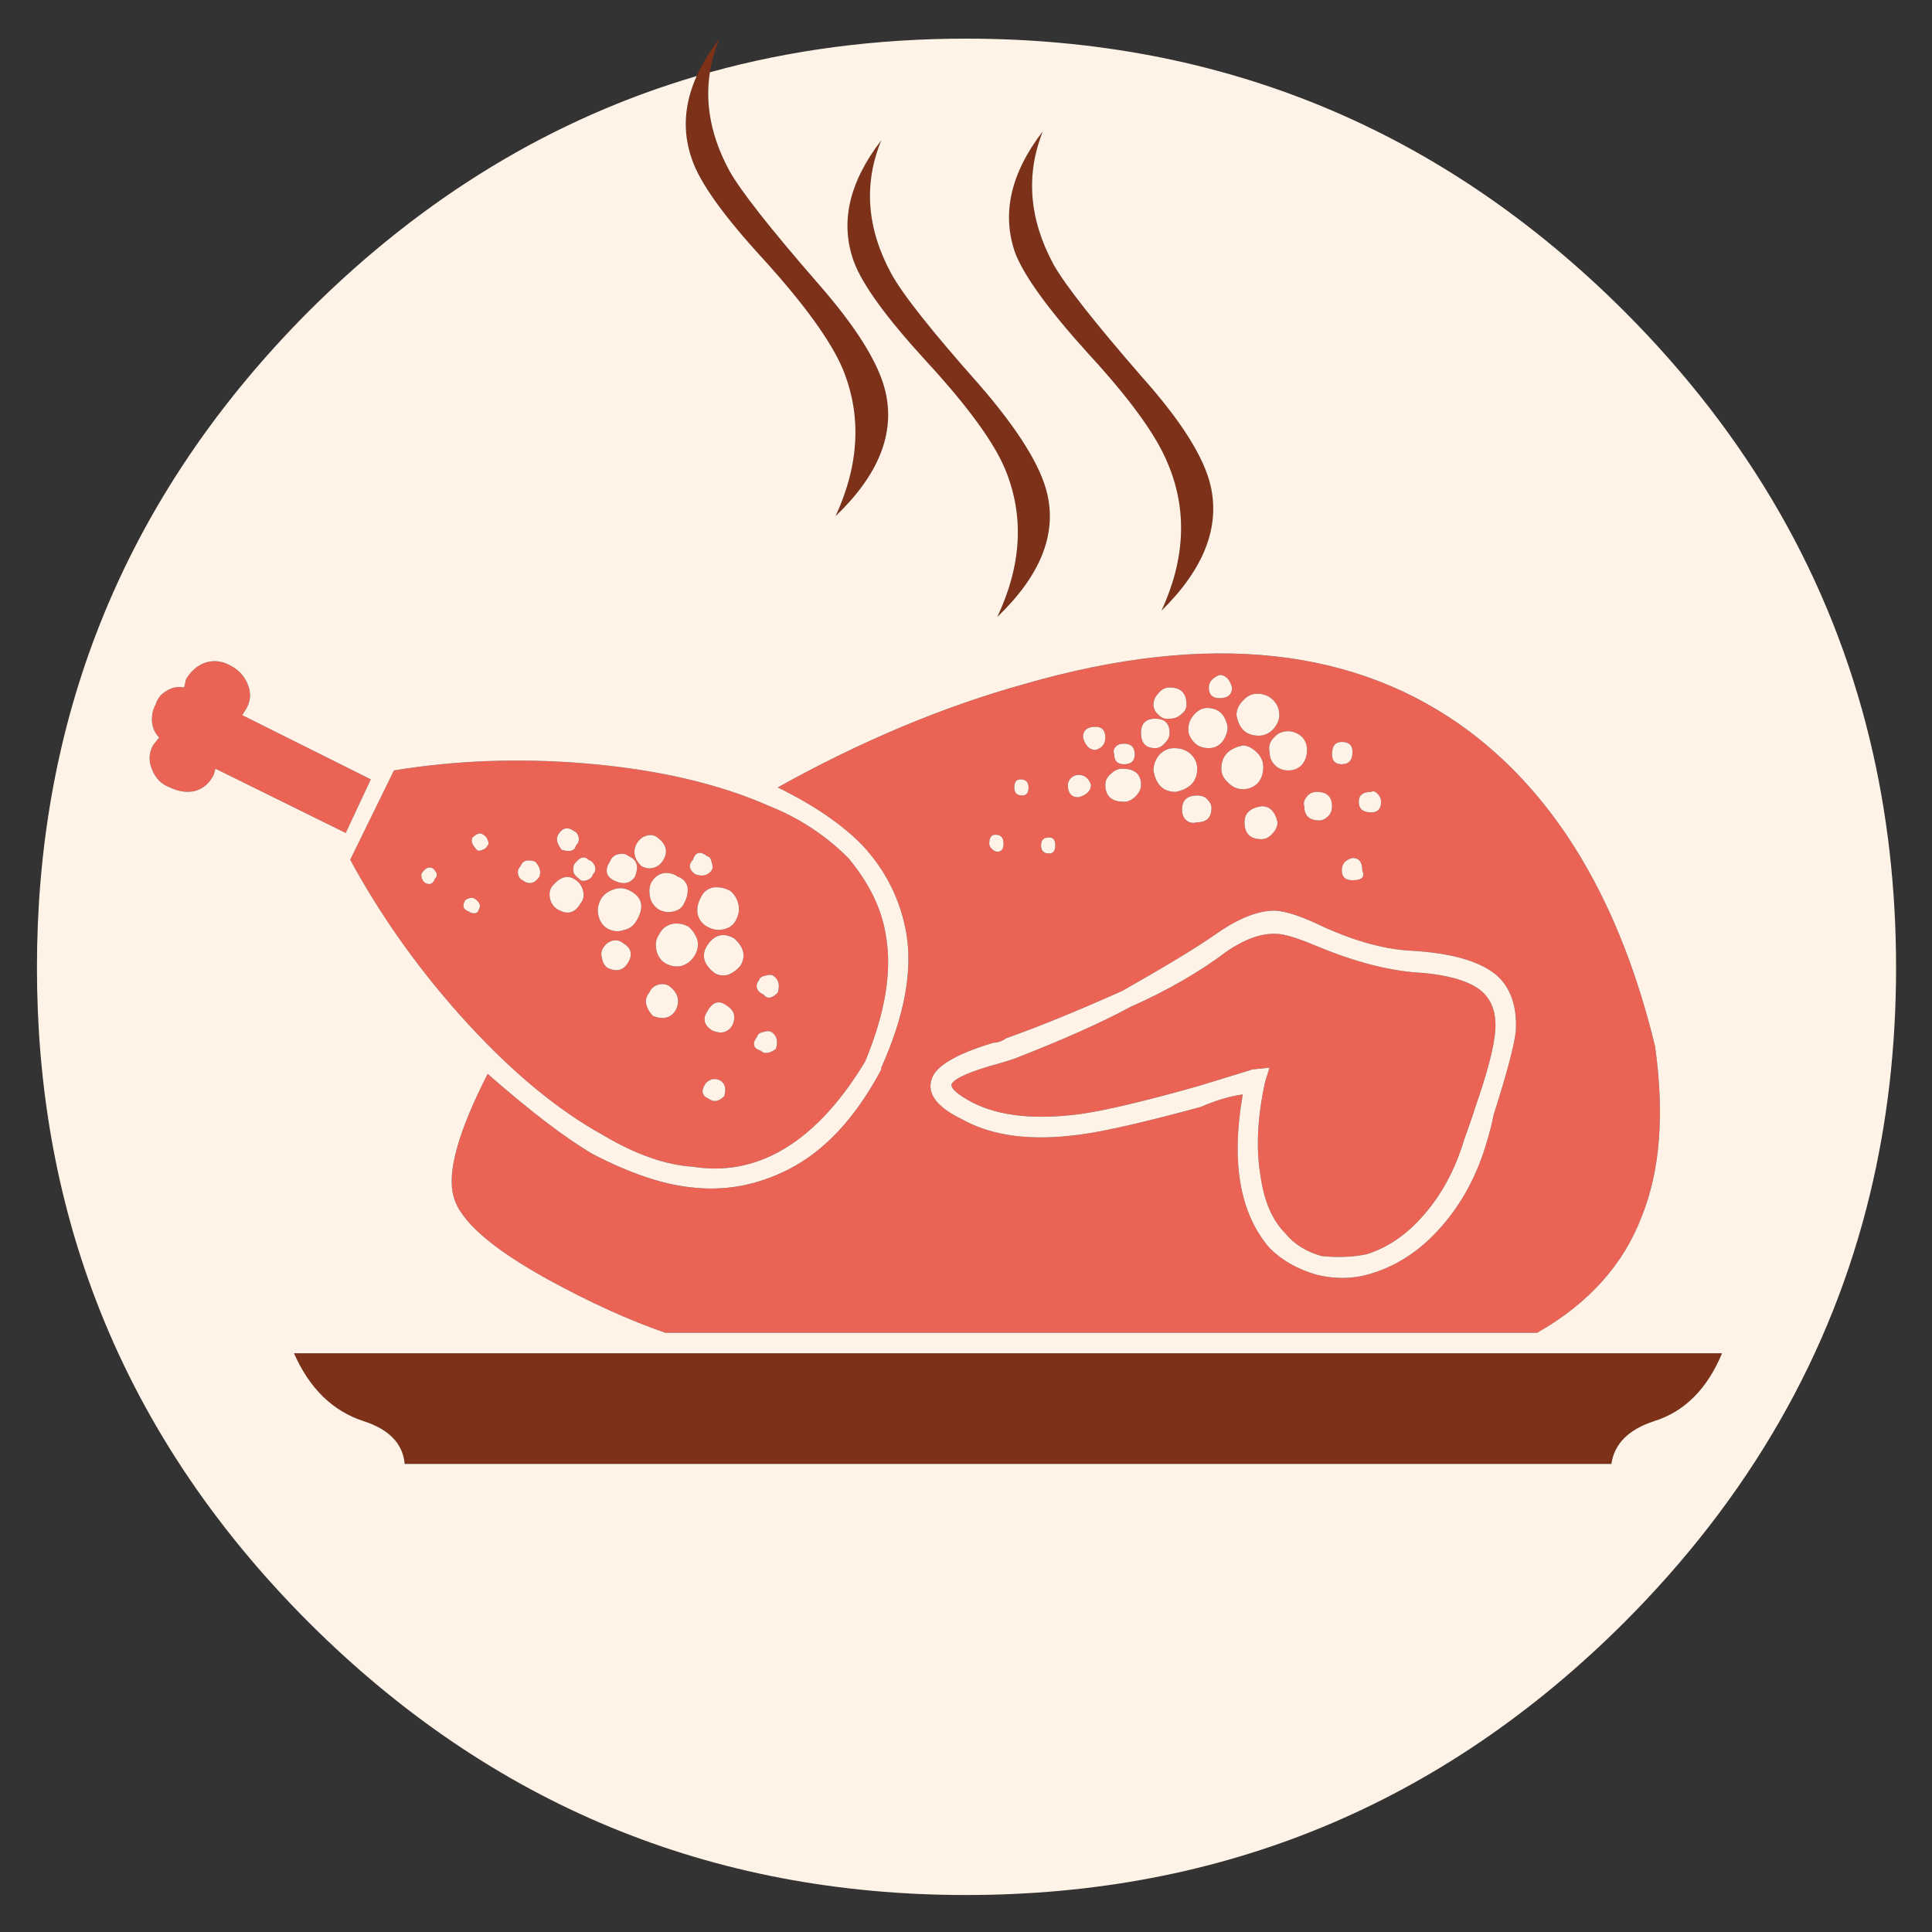 <?xml version="1.0" encoding="utf-8"?>
<!-- Generator: Adobe Illustrator 16.0.0, SVG Export Plug-In . SVG Version: 6.00 Build 0)  -->
<!DOCTYPE svg PUBLIC "-//W3C//DTD SVG 1.1//EN" "http://www.w3.org/Graphics/SVG/1.1/DTD/svg11.dtd">
<svg version="1.1" id="Layer_1" xmlns="http://www.w3.org/2000/svg" xmlns:xlink="http://www.w3.org/1999/xlink" x="0px" y="0px"
	 width="300px" height="300px" viewBox="0 0 300 300" enable-background="new 0 0 300 300" xml:space="preserve">
<rect x="0" y="0" width="300" height="300" fill="#333333" stroke="none"/>
<g>
	<path fill-rule="evenodd" clip-rule="evenodd" fill="#EA6355" d="M256.995,162.466c1.483,10.533,0.79,19.357-2.078,26.472
		c-2.86,7.479-8.265,13.483-16.214,18.014H103.302c-5.632-1.944-11.73-4.716-18.293-8.314c-8.686-4.805-13.537-9.055-14.549-12.75
		c-1.11-3.695,0.645-10.071,5.263-19.131c6.652,5.825,12.105,9.983,16.359,12.471c5.729,2.958,10.765,4.668,15.107,5.13
		c5.26,0.647,10.341-0.276,15.243-2.771c5.632-2.86,10.437-8.035,14.415-15.521v-0.279c3.598-8.038,4.891-15.011,3.878-20.919
		c-0.924-5.177-3.188-9.707-6.794-13.588c-3.136-3.233-7.524-6.235-13.163-9.007c12.933-7.204,25.727-12.564,38.384-16.08
		c28.555-8.217,51.607-5.721,69.159,7.487C242.078,124.122,251.639,140.384,256.995,162.466z M235.384,159.973
		c0.179-3.791-0.838-6.655-3.051-8.592c-2.585-2.131-6.928-3.379-13.029-3.745c-4.157-0.186-8.775-1.434-13.856-3.743
		c-3.233-1.572-5.729-2.403-7.486-2.492c-2.683,0-5.778,1.244-9.286,3.732c-2.771,1.945-7.576,4.857-14.416,8.739
		c-7.017,3.137-13.021,5.583-18.013,7.342c-0.648,0.462-1.296,0.693-1.944,0.693c-5.267,1.571-8.407,3.281-9.42,5.128
		c-1.2,2.496,0.324,4.761,4.57,6.795c4.618,2.585,10.671,3.37,18.158,2.357c3.696-0.462,9.979-1.896,18.852-4.302
		c2.31-1.014,4.481-1.662,6.515-1.944c-1.847,10.533-0.462,18.482,4.157,23.846c1.937,1.938,4.384,3.323,7.342,4.157
		c3.046,0.737,5.956,0.645,8.727-0.279c3.793-1.2,7.167-3.416,10.125-6.648c3.322-3.606,5.769-7.949,7.341-13.03
		c0.648-2.122,1.066-3.739,1.252-4.85C234.043,166.484,235.197,162.097,235.384,159.973z M107.604,133.501
		c-0.738,0.738-0.645,1.475,0.279,2.212c1.103,0.462,1.978,0.275,2.626-0.559c0.187-0.365,0.187-0.778,0-1.24
		c-0.089-0.559-0.32-0.883-0.692-0.972C108.706,132.107,107.968,132.294,107.604,133.501z M105.246,136.127
		c-0.648-0.462-1.389-0.645-2.224-0.547c-0.827,0.186-1.471,0.692-1.933,1.52c-0.275,0.648-0.324,1.389-0.145,2.224
		c0.186,0.826,0.648,1.471,1.385,1.933c0.746,0.373,1.486,0.466,2.224,0.279c0.834-0.186,1.389-0.604,1.665-1.251
		c0.462-0.827,0.645-1.658,0.548-2.492C106.586,136.965,106.08,136.41,105.246,136.127z M108.844,139.323
		c-0.461,0.826-0.645,1.657-0.547,2.492c0.186,0.923,0.692,1.616,1.52,2.079c0.834,0.462,1.665,0.6,2.492,0.413
		c0.923-0.186,1.572-0.648,1.944-1.385c0.462-0.835,0.6-1.666,0.414-2.492c-0.186-0.834-0.6-1.527-1.24-2.079
		c-0.834-0.461-1.713-0.648-2.637-0.559C109.865,137.979,109.217,138.488,108.844,139.323z M94.708,133.769
		c-0.826,1.296-0.64,2.269,0.559,2.917c1.476,0.737,2.585,0.551,3.331-0.559c0.641-1.572,0.316-2.633-0.972-3.185
		c-0.462-0.373-1.017-0.466-1.666-0.28C95.409,132.76,94.991,133.128,94.708,133.769z M89.858,130.037
		c-0.089-0.462-0.32-0.786-0.692-0.972c-1.013-0.737-1.844-0.555-2.492,0.547c-0.373,0.649-0.187,1.435,0.559,2.358
		c1.289,0.373,2.027,0.142,2.213-0.692C89.817,130.912,89.956,130.499,89.858,130.037z M89.445,136.686
		c-1.2-0.924-2.447-0.6-3.744,0.972c-0.366,0.551-0.458,1.196-0.28,1.933c0.187,0.745,0.604,1.3,1.252,1.665
		c1.475,0.834,2.629,0.511,3.464-0.972c0.462-0.552,0.6-1.196,0.414-1.934C90.365,137.613,89.997,137.058,89.445,136.686z
		 M91.11,136.686c0.552-0.187,0.875-0.511,0.972-0.973c0.365-0.275,0.458-0.693,0.28-1.251c-0.187-0.462-0.51-0.782-0.973-0.961
		c-0.648-0.648-1.389-0.417-2.223,0.693c-0.366,0.923-0.134,1.661,0.692,2.212C90.134,136.779,90.552,136.872,91.11,136.686z
		 M102.062,130.037c-0.462-0.372-1.017-0.465-1.666-0.279c-0.648,0.187-1.158,0.6-1.531,1.24c-0.64,1.207-0.409,2.362,0.693,3.464
		c0.648,0.373,1.296,0.465,1.944,0.279c0.648-0.186,1.155-0.6,1.52-1.24C103.767,132.205,103.447,131.05,102.062,130.037z
		 M95.401,138.071c-0.924,0.275-1.617,0.782-2.079,1.52c-0.462,0.834-0.6,1.669-0.414,2.503c0.187,0.924,0.648,1.616,1.386,2.079
		c0.834,0.461,1.665,0.551,2.492,0.268c0.923-0.179,1.616-0.686,2.078-1.52c1.208-2.034,0.886-3.558-0.96-4.571
		C97.069,137.889,96.235,137.796,95.401,138.071z M96.653,146.385c-0.462-0.373-1.017-0.466-1.666-0.28
		c-0.551,0.187-0.965,0.511-1.24,0.973c-0.373,0.461-0.465,1.017-0.279,1.665c0.089,0.648,0.365,1.155,0.827,1.52
		c1.482,0.746,2.592,0.425,3.33-0.96C98.272,148.095,97.949,147.123,96.653,146.385z M102.329,145.133
		c-0.462,0.648-0.599,1.435-0.413,2.358c0.186,0.923,0.648,1.616,1.386,2.078c0.834,0.462,1.668,0.604,2.503,0.425
		c0.924-0.283,1.617-0.838,2.078-1.665c0.462-0.745,0.6-1.531,0.414-2.358c-0.276-0.834-0.738-1.527-1.386-2.078
		c-0.834-0.462-1.713-0.6-2.637-0.414C103.35,143.755,102.702,144.307,102.329,145.133z M100.81,154.151
		c-0.834,1.013-0.648,2.213,0.559,3.599c1.661,0.648,2.86,0.324,3.598-0.973c0.648-1.386,0.325-2.585-0.972-3.598
		c-0.461-0.373-1.061-0.466-1.799-0.279C101.547,153.086,101.085,153.504,100.81,154.151z M109.816,146.799
		c-0.924,1.482-0.6,2.868,0.972,4.157c0.551,0.462,1.289,0.603,2.212,0.425c0.746-0.284,1.394-0.746,1.945-1.386
		c0.924-1.483,0.6-2.917-0.972-4.302C112.312,144.769,110.926,145.138,109.816,146.799z M112.733,156.084
		c-1.11-0.826-2.083-0.502-2.917,0.973c-0.737,1.11-0.507,2.082,0.692,2.916c1.386,0.642,2.448,0.406,3.185-0.703
		C114.342,157.884,114.021,156.822,112.733,156.084z M118.823,151.514c-0.551,0.09-0.871,0.321-0.961,0.693
		c-0.373,0.461-0.465,0.924-0.279,1.386c0.186,0.372,0.51,0.648,0.972,0.827c0.551,0.744,1.289,0.655,2.213-0.269
		c0.372-1.206,0.141-2.086-0.693-2.638C119.799,151.328,119.381,151.328,118.823,151.514z M118.555,160.241
		c-0.559,0.098-0.883,0.328-0.972,0.693c-0.834,1.11-0.652,1.851,0.547,2.224c0.559,0.551,1.345,0.458,2.358-0.279
		c0.373-1.2,0.141-2.078-0.693-2.638C119.43,160.063,119.017,160.063,118.555,160.241z M90.697,118.527
		c11.271,0.924,20.877,3.144,28.819,6.661c4.619,1.847,8.686,4.525,12.203,8.034c3.233,3.881,5.173,7.852,5.822,11.912
		c1.013,5.55-0.052,12.113-3.196,19.69c-4.06,6.742-8.585,11.454-13.576,14.136c-4.157,2.213-8.545,2.95-13.164,2.213
		c-4.254-0.275-8.873-1.893-13.857-4.851c-7.397-4.067-14.884-10.351-22.461-18.851c-6.652-7.48-12.288-15.47-16.906-23.97
		l6.794-13.868C70.687,118.069,80.528,117.7,90.697,118.527z M158.738,123.522c0.648,0,0.973-0.417,0.973-1.251
		s-0.417-1.251-1.252-1.251c-0.641,0-0.961,0.417-0.961,1.251S157.911,123.522,158.738,123.522z M154.581,129.612
		c-0.647,0-0.972,0.462-0.972,1.386c0,0.283,0.141,0.563,0.424,0.838c0.276,0.275,0.552,0.414,0.828,0.414
		c0.647,0,0.972-0.417,0.972-1.252C155.833,130.074,155.416,129.612,154.581,129.612z M198.653,111.051
		c0-0.931-0.324-1.717-0.973-2.358c-0.647-0.648-1.478-0.972-2.491-0.972c-0.834,0-1.572,0.369-2.213,1.106
		c-0.647,0.648-0.972,1.39-0.972,2.224c0.364,2.123,1.52,3.185,3.464,3.185c0.826,0,1.564-0.324,2.212-0.973
		C198.329,112.526,198.653,111.789,198.653,111.051z M197.134,116.728c0,0.834,0.275,1.527,0.827,2.079
		c0.552,0.551,1.244,0.827,2.078,0.827s1.527-0.276,2.078-0.827c0.559-0.648,0.839-1.434,0.839-2.358c0-0.827-0.28-1.52-0.839-2.079
		c-0.647-0.551-1.341-0.827-2.078-0.827c-0.924,0-1.661,0.324-2.213,0.972C197.179,115.156,196.947,115.894,197.134,116.728z
		 M208.353,115.208c-1.013,0-1.52,0.644-1.52,1.933c0,1.021,0.507,1.531,1.52,1.531c1.11,0,1.665-0.648,1.665-1.944
		C210.018,115.715,209.463,115.208,208.353,115.208z M171.634,114.516c0-1.11-0.511-1.665-1.531-1.665
		c-1.289,0-1.934,0.555-1.934,1.665c0.365,1.289,1.01,1.933,1.934,1.933C171.123,116.173,171.634,115.529,171.634,114.516z
		 M174.539,115.477c-0.551,0-0.969,0.141-1.252,0.424c-0.364,0.365-0.454,0.779-0.268,1.241c0,1.021,0.506,1.531,1.52,1.531
		c1.109,0,1.665-0.51,1.665-1.531C176.204,116.032,175.648,115.477,174.539,115.477z M184.238,109.386
		c0-1.758-0.876-2.637-2.626-2.637c-0.648,0-1.203,0.276-1.665,0.827c-0.559,0.559-0.838,1.162-0.838,1.81
		c0,0.641,0.279,1.196,0.838,1.665c0.462,0.462,1.017,0.645,1.665,0.548c0.738,0,1.337-0.231,1.799-0.693
		C183.963,110.534,184.238,110.027,184.238,109.386z M180.92,115.342c0.462-0.462,0.692-0.968,0.692-1.52
		c0-1.482-0.741-2.224-2.224-2.224c-1.475,0-2.213,0.741-2.213,2.224c0,1.564,0.738,2.347,2.213,2.347
		C179.947,116.169,180.458,115.894,180.92,115.342z M185.49,115.342c0.551,0.551,1.288,0.827,2.212,0.827
		c0.835,0,1.527-0.321,2.079-0.961c0.559-0.745,0.837-1.531,0.837-2.358c-0.371-1.944-1.438-2.917-3.195-2.917
		c-0.737,0-1.43,0.373-2.078,1.117c-0.552,0.641-0.827,1.378-0.827,2.212C184.518,114.001,184.842,114.694,185.49,115.342z
		 M182.305,116.169c-0.834,0-1.575,0.324-2.224,0.972c-0.647,0.737-0.972,1.568-0.972,2.492c0.372,2.22,1.527,3.33,3.464,3.33
		c2.22-0.462,3.33-1.661,3.33-3.598c0-0.924-0.369-1.709-1.106-2.358C184.149,116.449,183.318,116.169,182.305,116.169z
		 M189.367,108.414c1.296,0,1.944-0.555,1.944-1.665c-0.372-1.296-1.021-1.944-1.944-1.944c-1.11,0.461-1.665,1.11-1.665,1.944
		C187.702,107.859,188.257,108.414,189.367,108.414z M192.977,115.756c-2.219,0.462-3.33,1.665-3.33,3.609
		c0,0.827,0.369,1.564,1.106,2.212c0.648,0.648,1.39,0.972,2.224,0.972c0.924,0,1.706-0.324,2.347-0.972
		c0.559-0.648,0.839-1.479,0.839-2.492c0-0.834-0.325-1.576-0.973-2.224C194.451,116.125,193.714,115.756,192.977,115.756z
		 M187.423,124.07c-0.365-0.365-0.871-0.548-1.52-0.548c-1.572,0-2.357,0.738-2.357,2.212c0,0.738,0.23,1.292,0.692,1.665
		c0.462,0.373,1.017,0.466,1.665,0.28c1.476,0,2.213-0.742,2.213-2.224C188.116,124.993,187.885,124.531,187.423,124.07z
		 M172.461,120.192c-0.552,0.461-0.827,1.017-0.827,1.665c0,1.758,0.968,2.637,2.905,2.637c0.648,0,1.247-0.279,1.799-0.838
		c0.56-0.551,0.838-1.151,0.838-1.799c0-1.661-0.972-2.492-2.917-2.492C173.611,119.365,173.012,119.641,172.461,120.192z
		 M167.477,123.802c1.289-0.373,1.933-1.021,1.933-1.945c-0.364-1.021-1.009-1.531-1.933-1.531c-0.462,0-0.879,0.186-1.252,0.559
		c-0.274,0.373-0.413,0.697-0.413,0.972C165.812,123.153,166.366,123.802,167.477,123.802z M162.896,132.529
		c0.647,0,0.972-0.417,0.972-1.251c0-0.827-0.324-1.241-0.972-1.241c-0.827,0-1.241,0.414-1.241,1.241
		C161.654,132.111,162.068,132.529,162.896,132.529z M175.511,156.364c5.819-2.585,10.854-5.494,15.107-8.728
		c2.772-1.847,5.264-2.726,7.477-2.637c1.206,0,3.24,0.6,6.101,1.799c5.454,2.309,10.489,3.695,15.108,4.157
		c4.991,0.283,8.504,1.207,10.538,2.771c1.75,1.386,2.532,3.468,2.346,6.246c-0.178,2.586-1.24,6.649-3.184,12.192
		c-0.09,0.372-0.645,1.989-1.665,4.85c-1.387,4.619-3.51,8.545-6.37,11.777c-2.585,2.958-5.498,4.943-8.738,5.957
		c-2.213,0.462-4.566,0.554-7.063,0.278c-2.309-0.647-4.157-1.803-5.543-3.464c-2.033-2.033-3.326-4.991-3.877-8.872
		c-0.745-4.247-0.514-9.142,0.692-14.684l0.693-2.224l-2.638,0.279l-8.593,2.638c-8.225,2.309-14.277,3.739-18.158,4.29
		c-7.019,0.924-12.604,0.324-16.762-1.799c-2.406-1.296-3.471-2.265-3.195-2.905c0.558-0.924,3.054-1.989,7.486-3.195
		c0.648-0.179,1.39-0.41,2.225-0.693C165.074,161.448,171.078,158.771,175.511,156.364z M213.896,123.243
		c-0.365-0.373-0.689-0.466-0.972-0.279c-1.289,0-1.934,0.51-1.934,1.531c0,1.103,0.645,1.654,1.934,1.654
		c1.02,0,1.53-0.551,1.53-1.654C214.454,124.032,214.268,123.615,213.896,123.243z M206.833,125.188
		c0-1.483-0.785-2.224-2.357-2.224c-0.648,0-1.155,0.231-1.52,0.693c-0.463,0.559-0.604,1.069-0.426,1.531
		c0,1.475,0.786,2.212,2.358,2.212c0.462,0,0.924-0.231,1.386-0.692C206.647,126.334,206.833,125.828,206.833,125.188z
		 M195.882,125.188c-1.758,0.275-2.637,1.106-2.637,2.492c0,1.75,0.879,2.626,2.637,2.626c0.648,0,1.203-0.276,1.666-0.827
		c0.551-0.551,0.826-1.151,0.826-1.799C198.009,126.018,197.179,125.188,195.882,125.188z M210.018,133.222
		c-1.109,0.275-1.665,0.92-1.665,1.933c0,1.021,0.556,1.531,1.665,1.531c1.476,0,1.982-0.511,1.52-1.531
		C211.537,133.866,211.031,133.222,210.018,133.222z M31.93,102.872c1.296-0.372,2.544-0.235,3.743,0.414
		c1.296,0.648,2.22,1.617,2.771,2.905c0.551,1.296,0.506,2.544-0.134,3.744l-0.693,1.117l19.958,9.968l-3.889,8.325l-20.226-9.979
		l-0.279,0.961c-0.648,1.296-1.621,2.131-2.917,2.503c-1.289,0.275-2.582,0.089-3.878-0.559c-1.296-0.462-2.22-1.386-2.771-2.771
		c-0.552-1.296-0.506-2.544,0.134-3.743l0.973-1.24c-0.648-0.648-1.017-1.434-1.106-2.358c-0.09-1.02,0.097-1.944,0.559-2.771
		c0.275-0.923,0.827-1.616,1.653-2.078c0.835-0.559,1.759-0.745,2.772-0.559l0.279-1.251
		C29.625,104.209,30.641,103.333,31.93,102.872z M75.03,129.612c-0.365-0.365-0.92-0.223-1.666,0.425
		c-0.275,0.552-0.044,1.196,0.693,1.933c0.187,0.187,0.465,0.187,0.838,0c0.365-0.089,0.641-0.32,0.827-0.692
		c0.187-0.187,0.187-0.462,0-0.827C75.633,130.078,75.403,129.798,75.03,129.612z M81.131,136.686
		c1.013,0.737,1.892,0.551,2.637-0.559c0.275-0.827,0.044-1.613-0.693-2.358c-1.206-0.365-1.948-0.134-2.223,0.693
		c-0.365,0.373-0.503,0.79-0.414,1.251S80.759,136.5,81.131,136.686z M67.275,134.887c-0.559-0.373-1.114-0.19-1.665,0.547
		c-0.186,0.187-0.235,0.465-0.145,0.838c0.097,0.365,0.283,0.641,0.559,0.827c0.737,0.373,1.248,0.142,1.531-0.693
		C68.016,136.041,67.923,135.535,67.275,134.887z M72.817,141.535c0.186,0.187,0.462,0.28,0.827,0.28
		c0.372,0,0.604-0.187,0.693-0.559c0.373-0.551,0.19-1.106-0.548-1.665c-0.283-0.179-0.563-0.223-0.838-0.134
		c-0.461,0.089-0.738,0.275-0.827,0.559C71.752,140.753,71.983,141.26,72.817,141.535z M111.761,167.729
		c-0.373-0.187-0.79-0.23-1.252-0.134c-0.462,0.179-0.786,0.409-0.972,0.692c-0.737,1.103-0.551,1.885,0.559,2.347
		c0.738,0.559,1.524,0.421,2.358-0.413C112.818,169.021,112.587,168.19,111.761,167.729z"/>
	<path fill-rule="evenodd" clip-rule="evenodd" fill="#7C3118" d="M250.213,227.322H62.838c-0.276-3.144-2.402-5.36-6.38-6.649
		c-4.805-1.571-8.407-5.084-10.806-10.537h221.747c-2.31,5.543-5.822,9.055-10.538,10.537
		C252.891,221.962,250.675,224.179,250.213,227.322z M156.112,72.935c-1.759-4.254-5.87-9.889-12.336-16.907
		c-6.191-6.75-9.935-11.923-11.23-15.521c-2.123-6.004-0.689-12.244,4.302-18.717c-2.771,6.749-2.265,13.633,1.52,20.65
		c1.759,3.233,6.333,9.01,13.722,17.332c6.005,6.928,9.513,12.564,10.526,16.907c1.483,6.37-1.102,12.743-7.754,19.12
		C158.645,87.76,159.063,80.139,156.112,72.935z M110.229,11.224c-0.788,4.995,0.222,10.093,3.028,15.292
		c1.759,3.136,6.333,8.954,13.723,17.454c6.004,6.839,9.513,12.475,10.526,16.907c1.483,6.474-1.102,12.896-7.755,19.265
		c3.695-8.038,4.064-15.659,1.106-22.863c-1.847-4.343-5.959-10.027-12.336-17.052c-6.191-6.742-9.886-11.916-11.086-15.521
		c-1.479-4.187-1.232-8.484,0.744-12.896c0.856-1.916,2.039-3.853,3.548-5.811C111.007,7.729,110.508,9.47,110.229,11.224z
		 M163.588,41.054c1.758,3.144,6.332,8.966,13.723,17.466c6.101,6.839,9.658,12.475,10.671,16.907
		c1.483,6.466-1.058,12.933-7.621,19.399c3.695-8.039,4.02-15.66,0.973-22.863c-1.759-4.343-5.87-10.023-12.337-17.041
		c-6.191-6.839-9.979-12.061-11.364-15.667c-2.123-6.094-0.692-12.378,4.291-18.852C159.248,27.153,159.803,34.037,163.588,41.054z"
		/>
	<path fill-rule="evenodd" clip-rule="evenodd" fill="#FFF3E8" d="M235.384,159.973c-0.187,2.124-1.341,6.512-3.464,13.164
		c-0.186,1.11-0.604,2.728-1.252,4.85c-1.572,5.081-4.019,9.424-7.341,13.03c-2.958,3.232-6.332,5.448-10.125,6.648
		c-2.771,0.924-5.681,1.017-8.727,0.279c-2.958-0.834-5.405-2.22-7.342-4.157c-4.619-5.363-6.004-13.313-4.157-23.846
		c-2.033,0.282-4.205,0.931-6.515,1.944c-8.872,2.406-15.155,3.84-18.852,4.302c-7.487,1.013-13.54,0.228-18.158-2.357
		c-4.247-2.034-5.77-4.299-4.57-6.795c1.013-1.847,4.153-3.557,9.42-5.128c0.648,0,1.296-0.231,1.944-0.693
		c4.992-1.759,10.996-4.205,18.013-7.342c6.84-3.881,11.645-6.794,14.416-8.739c3.508-2.488,6.604-3.732,9.286-3.732
		c1.758,0.089,4.253,0.92,7.486,2.492c5.081,2.309,9.699,3.557,13.856,3.743c6.102,0.366,10.444,1.613,13.029,3.745
		C234.546,153.317,235.563,156.182,235.384,159.973z M290.374,114.979c2.696,11.205,4.046,22.966,4.046,35.283
		c0,12.262-1.35,23.978-4.046,35.144c-6.021,24.928-18.764,47.125-38.229,66.589c-28.271,28.175-62.316,42.262-102.134,42.262
		c-39.729,0-73.729-14.087-102.001-42.262c-15.102-15.102-26.156-31.848-33.167-50.24c-6.071-15.93-9.106-33.094-9.106-51.493
		c0-18.44,3.036-35.647,9.106-51.62c7.01-18.438,18.065-35.231,33.167-50.38c17.789-17.727,37.844-29.877,60.169-36.451
		c-1.976,4.411-2.223,8.709-0.744,12.896c1.2,3.605,4.895,8.779,11.086,15.521c6.376,7.025,10.489,12.709,12.336,17.052
		c2.958,7.204,2.589,14.825-1.106,22.863c6.653-6.369,9.238-12.791,7.755-19.265c-1.013-4.433-4.521-10.068-10.526-16.907
		c-7.39-8.5-11.964-14.318-13.723-17.454c-2.807-5.2-3.816-10.297-3.028-15.292C122.783,7.742,136.043,6,150.011,6
		c39.818,0,73.864,14.087,102.134,42.262C271.61,67.727,284.353,89.965,290.374,114.979z M256.995,162.466
		c-5.356-22.082-14.917-38.344-28.685-48.789c-17.552-13.208-40.604-15.704-69.159-7.487c-12.657,3.516-25.451,8.876-38.384,16.08
		c5.639,2.771,10.027,5.773,13.163,9.007c3.606,3.881,5.871,8.411,6.794,13.588c1.013,5.908-0.28,12.881-3.878,20.919v0.279
		c-3.978,7.486-8.783,12.661-14.415,15.521c-4.902,2.495-9.982,3.419-15.243,2.771c-4.342-0.462-9.378-2.172-15.107-5.13
		c-4.254-2.487-9.707-6.646-16.359-12.471c-4.619,9.06-6.373,15.436-5.263,19.131c1.013,3.695,5.863,7.945,14.549,12.75
		c6.563,3.599,12.661,6.37,18.293,8.314h135.401c7.949-4.53,13.354-10.534,16.214-18.014
		C257.785,181.823,258.479,172.999,256.995,162.466z M250.213,227.322c0.462-3.144,2.678-5.36,6.648-6.649
		c4.716-1.482,8.229-4.994,10.538-10.537H45.652c2.399,5.453,6,8.966,10.806,10.537c3.978,1.289,6.104,3.506,6.38,6.649H250.213z
		 M181.333,71.963c3.047,7.204,2.723,14.825-0.973,22.863c6.563-6.466,9.104-12.933,7.621-19.399
		c-1.013-4.433-4.57-10.068-10.671-16.907c-7.391-8.5-11.965-14.322-13.723-17.466c-3.785-7.017-4.34-13.901-1.665-20.65
		c-4.983,6.474-6.414,12.758-4.291,18.852c1.386,3.605,5.173,8.828,11.364,15.667C175.463,61.939,179.574,67.62,181.333,71.963z
		 M156.112,72.935c2.95,7.204,2.532,14.825-1.251,22.863c6.652-6.377,9.237-12.75,7.754-19.12
		c-1.014-4.343-4.521-9.979-10.526-16.907c-7.39-8.321-11.963-14.098-13.722-17.332c-3.784-7.018-4.291-13.901-1.52-20.65
		c-4.991,6.474-6.425,12.713-4.302,18.717c1.296,3.598,5.04,8.772,11.23,15.521C150.242,63.046,154.354,68.681,156.112,72.935z
		 M118.555,160.241c0.462-0.179,0.875-0.179,1.24,0c0.834,0.56,1.066,1.438,0.693,2.638c-1.013,0.737-1.799,0.83-2.358,0.279
		c-1.199-0.373-1.382-1.113-0.547-2.224C117.671,160.569,117.996,160.339,118.555,160.241z M118.555,154.42
		c-0.462-0.179-0.786-0.455-0.972-0.827c-0.186-0.462-0.093-0.925,0.279-1.386c0.09-0.372,0.41-0.604,0.961-0.693
		c0.559-0.186,0.976-0.186,1.251,0c0.834,0.552,1.065,1.432,0.693,2.638C119.844,155.075,119.106,155.164,118.555,154.42z
		 M110.509,159.973c-1.199-0.834-1.43-1.806-0.692-2.916c0.834-1.475,1.806-1.799,2.917-0.973c1.289,0.738,1.609,1.8,0.96,3.186
		C112.957,160.379,111.895,160.614,110.509,159.973z M109.816,146.799c1.11-1.661,2.496-2.03,4.157-1.106
		c1.572,1.386,1.896,2.819,0.972,4.302c-0.551,0.641-1.199,1.102-1.945,1.386c-0.923,0.178-1.661,0.037-2.212-0.425
		C109.217,149.667,108.893,148.281,109.816,146.799z M102.195,152.9c0.738-0.187,1.337-0.094,1.799,0.279
		c1.297,1.013,1.621,2.212,0.972,3.598c-0.737,1.297-1.937,1.621-3.598,0.973c-1.208-1.386-1.394-2.586-0.559-3.599
		C101.085,153.504,101.547,153.086,102.195,152.9z M96.653,146.385c1.296,0.737,1.62,1.709,0.972,2.917
		c-0.738,1.386-1.848,1.706-3.33,0.96c-0.462-0.364-0.738-0.871-0.827-1.52c-0.186-0.648-0.093-1.203,0.279-1.665
		c0.275-0.462,0.689-0.786,1.24-0.973C95.636,145.919,96.191,146.013,96.653,146.385z M103.302,149.57
		c-0.738-0.462-1.2-1.155-1.386-2.078c-0.186-0.924-0.049-1.71,0.413-2.358c0.373-0.827,1.021-1.378,1.945-1.654
		c0.924-0.186,1.803-0.048,2.637,0.414c0.648,0.551,1.11,1.244,1.386,2.078c0.186,0.827,0.048,1.613-0.414,2.358
		c-0.461,0.827-1.154,1.382-2.078,1.665C104.97,150.173,104.136,150.032,103.302,149.57z M95.401,138.071
		c0.834-0.275,1.668-0.182,2.503,0.279c1.846,1.013,2.167,2.537,0.96,4.571c-0.461,0.834-1.154,1.341-2.078,1.52
		c-0.828,0.283-1.658,0.193-2.492-0.268c-0.738-0.462-1.199-1.155-1.386-2.079c-0.186-0.834-0.048-1.669,0.414-2.503
		C93.785,138.854,94.478,138.347,95.401,138.071z M102.062,130.037c1.385,1.013,1.706,2.168,0.96,3.464
		c-0.365,0.641-0.872,1.054-1.52,1.24c-0.647,0.186-1.296,0.093-1.944-0.279c-1.103-1.103-1.333-2.257-0.693-3.464
		c0.373-0.64,0.883-1.054,1.531-1.24C101.044,129.571,101.6,129.665,102.062,130.037z M89.445,136.686
		c0.551,0.372,0.919,0.927,1.106,1.665c0.186,0.738,0.048,1.382-0.414,1.934c-0.834,1.482-1.989,1.806-3.464,0.972
		c-0.648-0.365-1.065-0.92-1.252-1.665c-0.179-0.737-0.086-1.382,0.28-1.933C86.998,136.086,88.246,135.762,89.445,136.686z
		 M91.11,136.686c-0.558,0.186-0.976,0.093-1.251-0.28c-0.826-0.551-1.058-1.289-0.692-2.212c0.834-1.11,1.575-1.341,2.223-0.693
		c0.462,0.179,0.786,0.499,0.973,0.961c0.179,0.559,0.085,0.976-0.28,1.251C91.985,136.175,91.662,136.5,91.11,136.686z
		 M89.166,129.064c0.372,0.187,0.603,0.51,0.692,0.972c0.097,0.462-0.041,0.875-0.413,1.241c-0.186,0.834-0.924,1.065-2.213,0.692
		c-0.745-0.923-0.931-1.709-0.559-2.358C87.322,128.51,88.153,128.327,89.166,129.064z M94.708,133.769
		c0.283-0.641,0.701-1.009,1.251-1.106c0.648-0.186,1.204-0.093,1.666,0.28c1.289,0.551,1.613,1.613,0.972,3.185
		c-0.746,1.11-1.855,1.296-3.331,0.559C94.068,136.038,93.882,135.065,94.708,133.769z M105.246,136.127
		c0.834,0.283,1.341,0.838,1.52,1.665c0.097,0.834-0.086,1.665-0.548,2.492c-0.275,0.647-0.83,1.065-1.665,1.251
		c-0.738,0.187-1.479,0.093-2.224-0.279c-0.737-0.462-1.199-1.106-1.385-1.933c-0.179-0.835-0.13-1.576,0.145-2.224
		c0.462-0.827,1.106-1.333,1.933-1.52C103.856,135.482,104.598,135.665,105.246,136.127z M108.844,139.323
		c0.373-0.835,1.021-1.345,1.945-1.531c0.924-0.089,1.803,0.097,2.637,0.559c0.64,0.551,1.054,1.244,1.24,2.079
		c0.186,0.827,0.048,1.657-0.414,2.492c-0.372,0.737-1.021,1.199-1.944,1.385c-0.827,0.187-1.658,0.049-2.492-0.413
		c-0.827-0.462-1.334-1.155-1.52-2.079C108.199,140.98,108.382,140.149,108.844,139.323z M110.509,133.915
		c0.187,0.462,0.187,0.875,0,1.24c-0.648,0.834-1.523,1.021-2.626,0.559c-0.924-0.737-1.017-1.475-0.279-2.212
		c0.364-1.207,1.102-1.394,2.212-0.559C110.189,133.032,110.42,133.355,110.509,133.915z M90.697,118.527
		c-10.169-0.827-20.01-0.458-29.523,1.106l-6.794,13.868c4.619,8.5,10.254,16.49,16.906,23.97
		c7.577,8.5,15.064,14.783,22.461,18.851c4.984,2.958,9.603,4.575,13.857,4.851c4.618,0.737,9.007,0,13.164-2.213
		c4.991-2.682,9.517-7.394,13.576-14.136c3.145-7.577,4.209-14.14,3.196-19.69c-0.648-4.06-2.589-8.03-5.822-11.912
		c-3.517-3.509-7.584-6.187-12.203-8.034C111.574,121.671,101.968,119.451,90.697,118.527z M161.654,131.277
		c0-0.827,0.414-1.241,1.241-1.241c0.647,0,0.972,0.414,0.972,1.241c0,0.834-0.324,1.251-0.972,1.251
		C162.068,132.529,161.654,132.111,161.654,131.277z M165.812,121.857c0-0.275,0.139-0.6,0.413-0.972
		c0.373-0.373,0.79-0.559,1.252-0.559c0.924,0,1.568,0.51,1.933,1.531c0,0.924-0.644,1.572-1.933,1.945
		C166.366,123.802,165.812,123.153,165.812,121.857z M172.461,120.192c0.551-0.552,1.15-0.827,1.798-0.827
		c1.945,0,2.917,0.831,2.917,2.492c0,0.648-0.278,1.248-0.838,1.799c-0.552,0.559-1.15,0.838-1.799,0.838
		c-1.938,0-2.905-0.879-2.905-2.637C171.634,121.209,171.909,120.654,172.461,120.192z M187.423,124.07
		c0.462,0.461,0.693,0.923,0.693,1.385c0,1.482-0.737,2.224-2.213,2.224c-0.648,0.186-1.203,0.093-1.665-0.28
		c-0.462-0.373-0.692-0.927-0.692-1.665c0-1.475,0.785-2.212,2.357-2.212C186.552,123.522,187.058,123.705,187.423,124.07z
		 M192.977,115.756c0.737,0,1.475,0.369,2.213,1.106c0.647,0.648,0.973,1.39,0.973,2.224c0,1.013-0.28,1.844-0.839,2.492
		c-0.641,0.648-1.423,0.972-2.347,0.972c-0.834,0-1.575-0.324-2.224-0.972c-0.737-0.648-1.106-1.385-1.106-2.212
		C189.646,117.421,190.758,116.218,192.977,115.756z M189.367,108.414c-1.11,0-1.665-0.555-1.665-1.665
		c0-0.834,0.555-1.482,1.665-1.944c0.924,0,1.572,0.647,1.944,1.944C191.312,107.859,190.663,108.414,189.367,108.414z
		 M185.49,115.342c-0.648-0.648-0.973-1.341-0.973-2.079c0-0.834,0.275-1.572,0.827-2.212c0.648-0.745,1.341-1.117,2.078-1.117
		c1.758,0,2.824,0.972,3.195,2.917c0,0.827-0.278,1.613-0.837,2.358c-0.552,0.64-1.244,0.961-2.079,0.961
		C186.778,116.169,186.041,115.894,185.49,115.342z M182.305,116.169c1.014,0,1.845,0.279,2.492,0.838
		c0.737,0.648,1.106,1.434,1.106,2.358c0,1.937-1.11,3.136-3.33,3.598c-1.937,0-3.092-1.11-3.464-3.33
		c0-0.924,0.324-1.754,0.972-2.492C180.729,116.493,181.471,116.169,182.305,116.169z M180.92,115.342
		c-0.462,0.551-0.973,0.827-1.531,0.827c-1.475,0-2.213-0.782-2.213-2.347c0-1.482,0.738-2.224,2.213-2.224
		c1.482,0,2.224,0.741,2.224,2.224C181.612,114.374,181.382,114.88,180.92,115.342z M184.238,109.386
		c0,0.641-0.275,1.147-0.827,1.52c-0.462,0.462-1.061,0.693-1.799,0.693c-0.648,0.097-1.203-0.085-1.665-0.548
		c-0.559-0.469-0.838-1.024-0.838-1.665c0-0.648,0.279-1.251,0.838-1.81c0.462-0.551,1.017-0.827,1.665-0.827
		C183.362,106.749,184.238,107.628,184.238,109.386z M171.634,114.516c0,1.013-0.511,1.657-1.531,1.933
		c-0.924,0-1.568-0.645-1.934-1.933c0-1.11,0.645-1.665,1.934-1.665C171.123,112.851,171.634,113.406,171.634,114.516z
		 M174.539,115.477c1.109,0,1.665,0.555,1.665,1.665c0,1.021-0.556,1.531-1.665,1.531c-1.014,0-1.52-0.51-1.52-1.531
		c-0.187-0.462-0.097-0.875,0.268-1.241C173.57,115.618,173.988,115.477,174.539,115.477z M208.353,115.208
		c1.11,0,1.665,0.506,1.665,1.52c0,1.296-0.555,1.944-1.665,1.944c-1.013,0-1.52-0.51-1.52-1.531
		C206.833,115.853,207.34,115.208,208.353,115.208z M197.134,116.728c-0.187-0.834,0.045-1.572,0.692-2.212
		c0.552-0.648,1.289-0.972,2.213-0.972c0.737,0,1.431,0.275,2.078,0.827c0.559,0.559,0.839,1.251,0.839,2.079
		c0,0.924-0.28,1.709-0.839,2.358c-0.551,0.551-1.244,0.827-2.078,0.827s-1.526-0.276-2.078-0.827
		C197.409,118.255,197.134,117.563,197.134,116.728z M198.653,111.051c0,0.738-0.324,1.475-0.973,2.212
		c-0.647,0.648-1.386,0.973-2.212,0.973c-1.944,0-3.1-1.062-3.464-3.185c0-0.834,0.324-1.576,0.972-2.224
		c0.641-0.737,1.379-1.106,2.213-1.106c1.014,0,1.844,0.324,2.491,0.972C198.329,109.334,198.653,110.12,198.653,111.051z
		 M154.033,131.836c-0.283-0.275-0.424-0.555-0.424-0.838c0-0.923,0.324-1.386,0.972-1.386c0.835,0,1.252,0.462,1.252,1.386
		c0,0.834-0.324,1.252-0.972,1.252C154.585,132.25,154.31,132.111,154.033,131.836z M158.738,123.522
		c-0.827,0-1.24-0.417-1.24-1.251s0.32-1.251,0.961-1.251c0.835,0,1.252,0.417,1.252,1.251S159.387,123.522,158.738,123.522z
		 M175.511,156.364c-4.433,2.406-10.437,5.084-18.013,8.034c-0.835,0.283-1.576,0.515-2.225,0.693
		c-4.432,1.206-6.928,2.271-7.486,3.195c-0.276,0.641,0.789,1.609,3.195,2.905c4.158,2.123,9.744,2.723,16.762,1.799
		c3.881-0.551,9.934-1.981,18.158-4.29l8.593-2.638l2.638-0.279l-0.693,2.224c-1.206,5.542-1.438,10.437-0.692,14.684
		c0.551,3.881,1.844,6.839,3.877,8.872c1.386,1.661,3.234,2.816,5.543,3.464c2.496,0.275,4.85,0.184,7.063-0.278
		c3.24-1.014,6.153-2.999,8.738-5.957c2.86-3.232,4.983-7.158,6.37-11.777c1.021-2.86,1.575-4.478,1.665-4.85
		c1.943-5.543,3.006-9.606,3.184-12.192c0.187-2.778-0.596-4.86-2.346-6.246c-2.034-1.564-5.547-2.488-10.538-2.771
		c-4.619-0.462-9.654-1.848-15.108-4.157c-2.86-1.2-4.895-1.799-6.101-1.799c-2.213-0.089-4.704,0.79-7.477,2.637
		C186.365,150.87,181.33,153.779,175.511,156.364z M111.761,167.729c0.827,0.462,1.058,1.293,0.693,2.492
		c-0.834,0.834-1.621,0.972-2.358,0.413c-1.109-0.462-1.296-1.244-0.559-2.347c0.187-0.283,0.51-0.514,0.972-0.692
		C110.971,167.498,111.388,167.542,111.761,167.729z M73.79,139.591c0.738,0.559,0.92,1.114,0.548,1.665
		c-0.089,0.373-0.321,0.559-0.693,0.559c-0.365,0-0.641-0.093-0.827-0.28c-0.834-0.275-1.065-0.782-0.693-1.52
		c0.089-0.283,0.366-0.469,0.827-0.559C73.227,139.368,73.506,139.412,73.79,139.591z M66.023,137.099
		c-0.276-0.186-0.462-0.462-0.559-0.827c-0.09-0.373-0.041-0.651,0.145-0.838c0.551-0.737,1.106-0.92,1.665-0.547
		c0.648,0.648,0.741,1.154,0.279,1.52C67.271,137.241,66.761,137.472,66.023,137.099z M80.438,135.713
		c-0.089-0.462,0.049-0.879,0.414-1.251c0.275-0.827,1.017-1.058,2.223-0.693c0.738,0.745,0.969,1.531,0.693,2.358
		c-0.745,1.11-1.624,1.296-2.637,0.559C80.759,136.5,80.528,136.175,80.438,135.713z M75.723,131.277
		c-0.186,0.373-0.462,0.604-0.827,0.692c-0.373,0.187-0.651,0.187-0.838,0c-0.737-0.737-0.968-1.381-0.693-1.933
		c0.746-0.648,1.3-0.79,1.666-0.425c0.373,0.187,0.603,0.466,0.692,0.838C75.909,130.815,75.909,131.091,75.723,131.277z
		 M31.93,102.872c-1.289,0.462-2.306,1.337-3.051,2.626l-0.279,1.251c-1.013-0.186-1.937,0-2.772,0.559
		c-0.826,0.462-1.377,1.155-1.653,2.078c-0.462,0.827-0.649,1.751-0.559,2.771c0.089,0.924,0.458,1.71,1.106,2.358l-0.973,1.24
		c-0.64,1.199-0.686,2.447-0.134,3.743c0.551,1.386,1.475,2.31,2.771,2.771c1.296,0.648,2.589,0.834,3.878,0.559
		c1.296-0.373,2.269-1.207,2.917-2.503l0.279-0.961l20.226,9.979l3.889-8.325l-19.958-9.968l0.693-1.117
		c0.64-1.2,0.685-2.447,0.134-3.744c-0.552-1.289-1.475-2.257-2.771-2.905C34.474,102.637,33.226,102.5,31.93,102.872z
		 M211.537,135.155c0.463,1.021-0.044,1.531-1.52,1.531c-1.109,0-1.665-0.511-1.665-1.531c0-1.013,0.556-1.658,1.665-1.933
		C211.031,133.222,211.537,133.866,211.537,135.155z M195.882,125.188c1.297,0,2.127,0.83,2.492,2.492
		c0,0.648-0.275,1.248-0.826,1.799c-0.463,0.551-1.018,0.827-1.666,0.827c-1.758,0-2.637-0.875-2.637-2.626
		C193.245,126.293,194.124,125.463,195.882,125.188z M206.833,125.188c0,0.64-0.186,1.147-0.559,1.52
		c-0.462,0.461-0.924,0.692-1.386,0.692c-1.572,0-2.358-0.737-2.358-2.212c-0.178-0.462-0.037-0.973,0.426-1.531
		c0.364-0.462,0.871-0.693,1.52-0.693C206.048,122.963,206.833,123.705,206.833,125.188z M213.896,123.243
		c0.372,0.373,0.559,0.79,0.559,1.251c0,1.103-0.511,1.654-1.53,1.654c-1.289,0-1.934-0.551-1.934-1.654
		c0-1.021,0.645-1.531,1.934-1.531C213.206,122.777,213.53,122.87,213.896,123.243z"/>
</g>
</svg>
